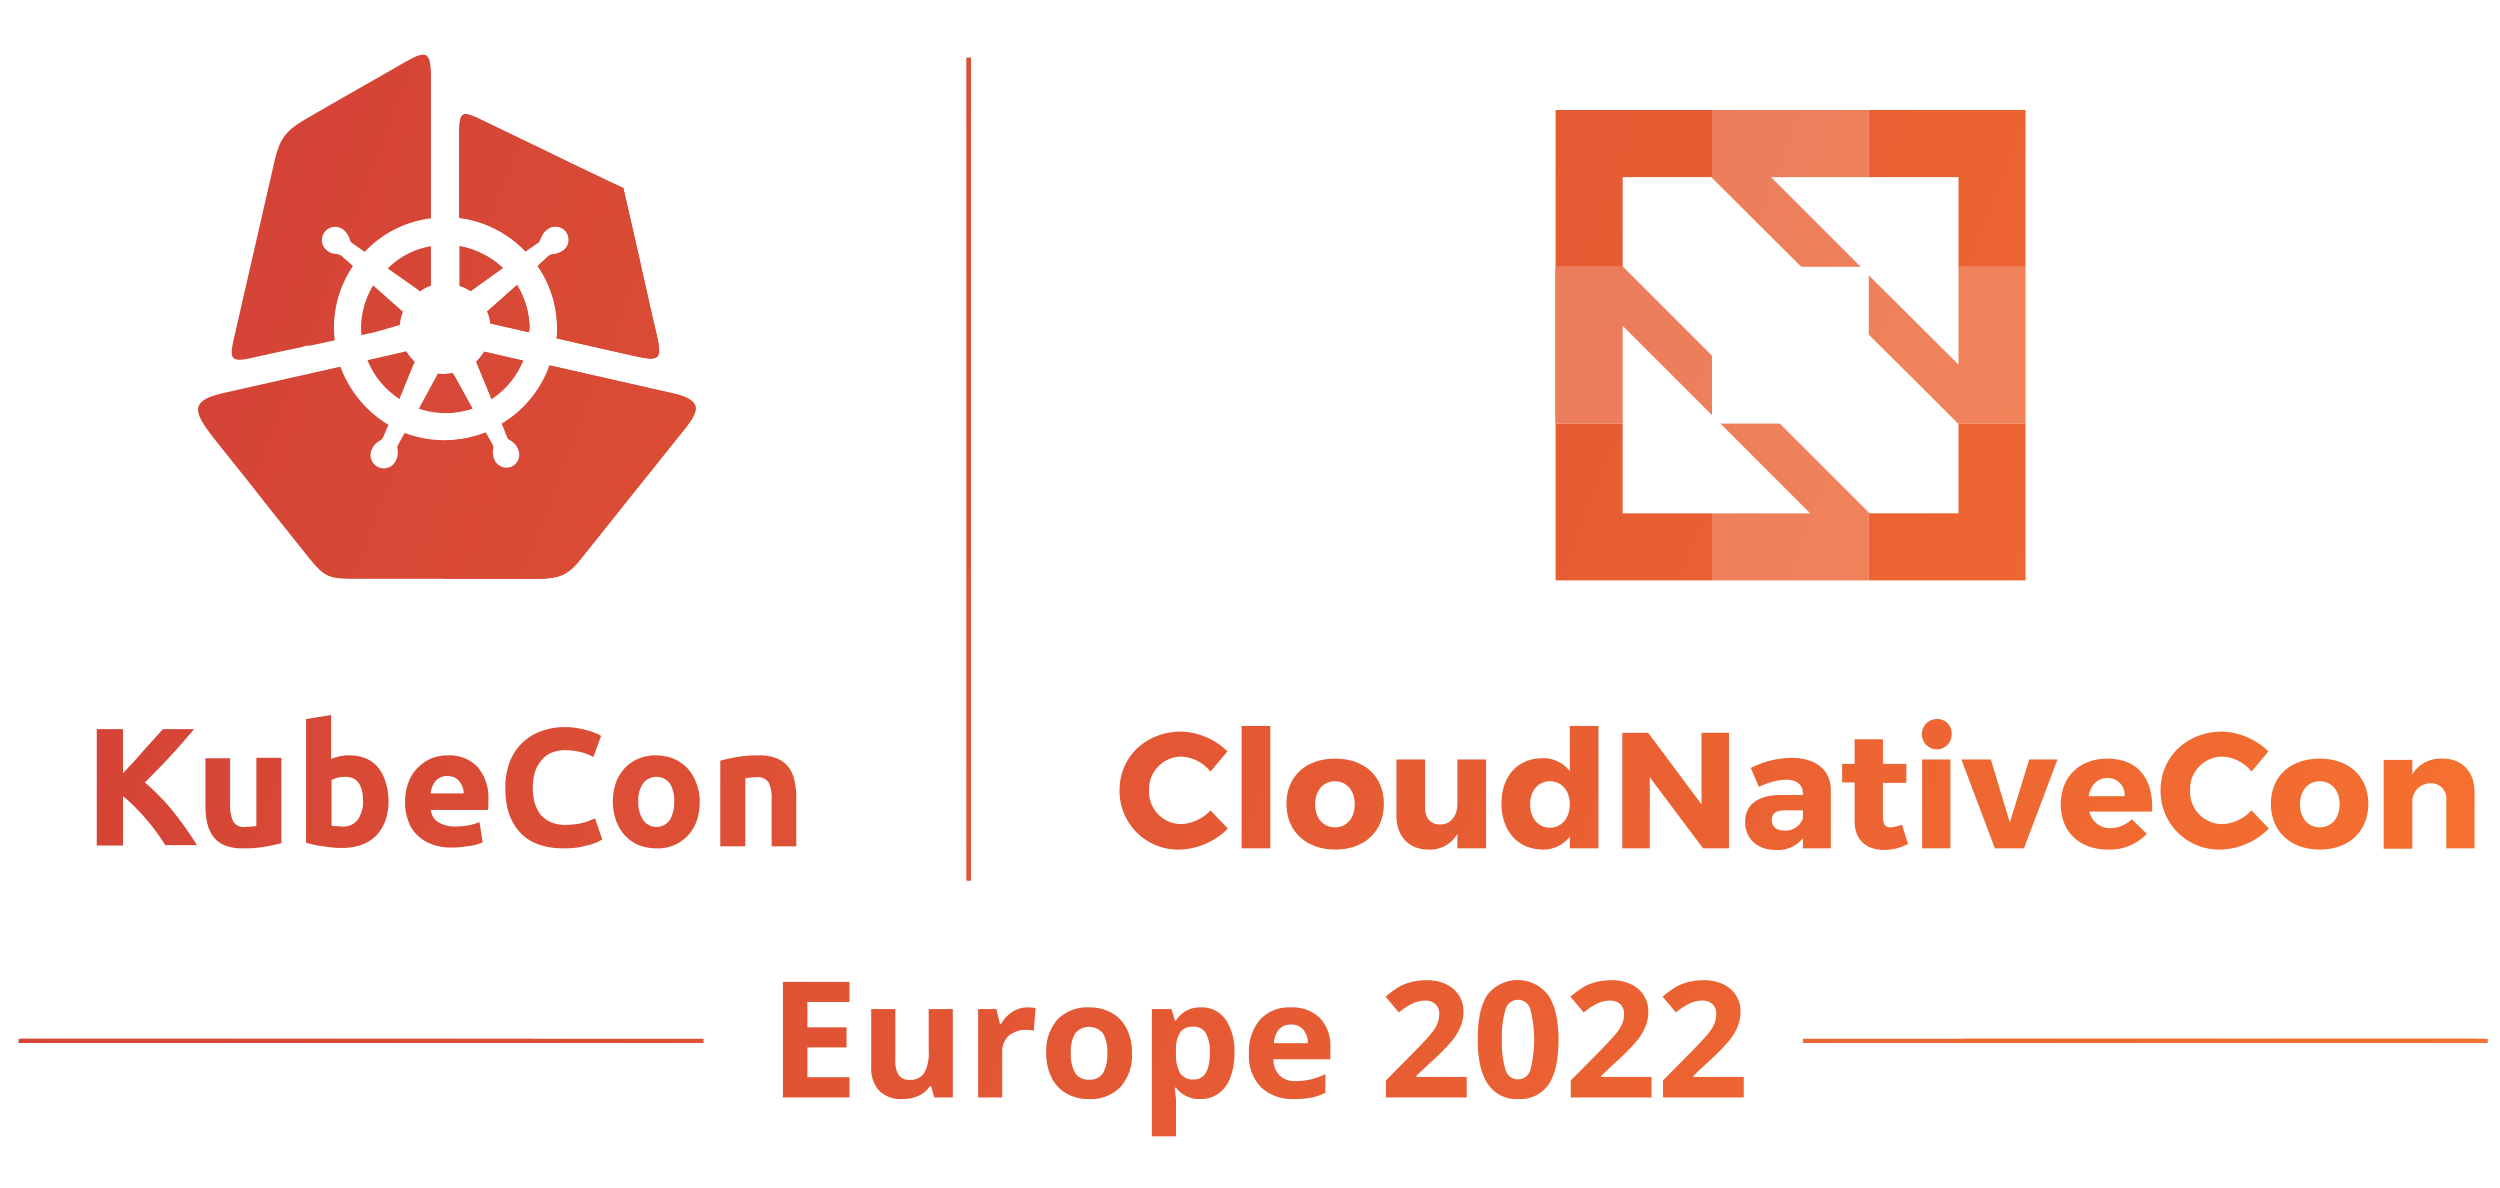 <svg id="Layer_1" data-name="Layer 1" xmlns="http://www.w3.org/2000/svg" xmlns:xlink="http://www.w3.org/1999/xlink" viewBox="0 0 400 190"><defs><style>.cls-1{fill:url(#linear-gradient);}.cls-2{fill:url(#linear-gradient-2);}.cls-3{fill:url(#linear-gradient-3);}.cls-4{fill:url(#linear-gradient-4);}.cls-5{fill:url(#linear-gradient-5);}.cls-6{fill:url(#linear-gradient-6);}.cls-7{fill:url(#linear-gradient-7);}.cls-8,.cls-9{fill-rule:evenodd;}.cls-8{fill:url(#linear-gradient-8);}.cls-9{fill:url(#linear-gradient-9);}.cls-10{fill:url(#linear-gradient-10);}.cls-11{opacity:0.8;}.cls-12{fill:url(#linear-gradient-11);}.cls-13{fill:url(#linear-gradient-12);}.cls-14{fill:url(#linear-gradient-13);}.cls-15{fill:url(#linear-gradient-14);}.cls-16{clip-path:url(#clip-path);}.cls-17{fill:url(#linear-gradient-20);}.cls-18{clip-path:url(#clip-path-2);}.cls-19{fill:url(#linear-gradient-25);}.cls-20{fill:url(#linear-gradient-26);}.cls-21{fill:url(#linear-gradient-27);}.cls-22{fill:url(#linear-gradient-28);}.cls-23{fill:url(#linear-gradient-29);}.cls-24{fill:url(#linear-gradient-30);}.cls-25{fill:url(#linear-gradient-31);}.cls-26{fill:url(#linear-gradient-32);}.cls-27{fill:url(#linear-gradient-33);}.cls-28{clip-path:url(#clip-path-3);}.cls-29{fill:url(#linear-gradient-36);}.cls-30{clip-path:url(#clip-path-4);}.cls-31{fill:url(#linear-gradient-39);}.cls-32{fill:url(#linear-gradient-40);}</style><linearGradient id="linear-gradient" x1="9.049" y1="19.369" x2="395.281" y2="166.717" gradientUnits="userSpaceOnUse"><stop offset="0" stop-color="#d13f37"/><stop offset="1" stop-color="#f67130"/></linearGradient><linearGradient id="linear-gradient-2" x1="3.993" y1="32.623" x2="390.225" y2="179.971" xlink:href="#linear-gradient"/><linearGradient id="linear-gradient-3" x1="2.494" y1="36.553" x2="388.725" y2="183.901" xlink:href="#linear-gradient"/><linearGradient id="linear-gradient-4" x1="-33.776" y1="131.622" x2="352.456" y2="278.971" xlink:href="#linear-gradient"/><linearGradient id="linear-gradient-5" x1="-35.489" y1="136.112" x2="350.743" y2="283.461" xlink:href="#linear-gradient"/><linearGradient id="linear-gradient-6" x1="-35.489" y1="136.112" x2="350.743" y2="283.461" xlink:href="#linear-gradient"/><linearGradient id="linear-gradient-7" x1="-19.503" y1="94.209" x2="366.729" y2="241.558" xlink:href="#linear-gradient"/><linearGradient id="linear-gradient-8" x1="5.204" y1="29.448" x2="391.436" y2="176.796" xlink:href="#linear-gradient"/><linearGradient id="linear-gradient-9" x1="5.173" y1="29.529" x2="391.405" y2="176.878" xlink:href="#linear-gradient"/><linearGradient id="linear-gradient-10" x1="32.354" y1="-41.719" x2="418.586" y2="105.629" xlink:href="#linear-gradient"/><linearGradient id="linear-gradient-11" x1="32.35" y1="-41.709" x2="418.582" y2="105.64" xlink:href="#linear-gradient"/><linearGradient id="linear-gradient-12" x1="0.486" y1="41.816" x2="386.717" y2="189.164" xlink:href="#linear-gradient"/><linearGradient id="linear-gradient-13" x1="9.552" y1="18.052" x2="395.783" y2="165.401" xlink:href="#linear-gradient"/><linearGradient id="linear-gradient-14" x1="18.848" y1="-6.315" x2="405.079" y2="141.033" xlink:href="#linear-gradient"/><clipPath id="clip-path"><rect class="cls-1" x="154.689" y="9.264" width="0.647" height="131.58"/></clipPath><linearGradient id="linear-gradient-20" x1="3.993" y1="32.623" x2="390.225" y2="179.971" xlink:href="#linear-gradient"/><clipPath id="clip-path-2"><rect class="cls-2" x="314.137" y="166.223" width="81.793" height="0.647"/></clipPath><linearGradient id="linear-gradient-25" x1="-24.457" y1="107.195" x2="361.775" y2="254.544" xlink:href="#linear-gradient"/><linearGradient id="linear-gradient-26" x1="-23.04" y1="103.482" x2="363.192" y2="250.83" xlink:href="#linear-gradient"/><linearGradient id="linear-gradient-27" x1="-21.281" y1="98.869" x2="364.951" y2="246.218" xlink:href="#linear-gradient"/><linearGradient id="linear-gradient-28" x1="-19.631" y1="94.545" x2="366.601" y2="241.894" xlink:href="#linear-gradient"/><linearGradient id="linear-gradient-29" x1="-18.784" y1="92.326" x2="367.447" y2="239.675" xlink:href="#linear-gradient"/><linearGradient id="linear-gradient-30" x1="-15.512" y1="83.748" x2="370.72" y2="231.097" xlink:href="#linear-gradient"/><linearGradient id="linear-gradient-31" x1="-12.323" y1="75.391" x2="373.908" y2="222.739" xlink:href="#linear-gradient"/><linearGradient id="linear-gradient-32" x1="-10.199" y1="69.823" x2="376.032" y2="217.172" xlink:href="#linear-gradient"/><linearGradient id="linear-gradient-33" x1="-8.566" y1="65.541" x2="377.666" y2="212.89" xlink:href="#linear-gradient"/><clipPath id="clip-path-3"><rect class="cls-3" x="288.468" y="166.223" width="109.532" height="0.647"/></clipPath><linearGradient id="linear-gradient-36" x1="2.494" y1="36.553" x2="388.725" y2="183.901" xlink:href="#linear-gradient"/><clipPath id="clip-path-4"><rect class="cls-4" x="3" y="166.223" width="109.532" height="0.647"/></clipPath><linearGradient id="linear-gradient-39" x1="-33.776" y1="131.622" x2="352.456" y2="278.971" xlink:href="#linear-gradient"/><linearGradient id="linear-gradient-40" x1="-6.692" y1="60.629" x2="379.54" y2="207.977" xlink:href="#linear-gradient"/></defs><g id="SVGID"><path class="cls-5" d="M3.388,166.223H85.181v.647H3.388Z"/></g><rect class="cls-6" x="3.388" y="166.223" width="81.793" height="0.647"/><path class="cls-7" d="M115.248,121.705c.711-.194,1.552-.388,2.651-.582a19.144,19.144,0,0,1,3.362-.259,7.779,7.779,0,0,1,2.974.453,4.546,4.546,0,0,1,1.875,1.358,5.117,5.117,0,0,1,.97,2.069,11.449,11.449,0,0,1,.323,2.651v8.018h-3.944v-7.565a5.399,5.399,0,0,0-.517-2.716,2.117,2.117,0,0,0-1.94-.776,4.58,4.58,0,0,0-.905.065c-.323,0-.582.065-.841.065v10.927h-4.009Zm-7.371,6.531a5.372,5.372,0,0,0-.711-2.91,2.718,2.718,0,0,0-4.267,0,4.855,4.855,0,0,0-.776,2.91,5.211,5.211,0,0,0,.776,2.974,2.621,2.621,0,0,0,4.267,0,5.616,5.616,0,0,0,.711-2.974m4.073,0a9.088,9.088,0,0,1-.453,3.039,6.92,6.92,0,0,1-1.422,2.392,6.471,6.471,0,0,1-5.043,2.069,7.957,7.957,0,0,1-2.845-.517,6.49,6.49,0,0,1-2.198-1.552,6.726,6.726,0,0,1-1.422-2.392,9.185,9.185,0,0,1,0-6.078,7.04,7.04,0,0,1,1.422-2.328,6.308,6.308,0,0,1,2.198-1.487,6.656,6.656,0,0,1,2.78-.517,7.603,7.603,0,0,1,2.78.517,7.332,7.332,0,0,1,2.198,1.487,7.04,7.04,0,0,1,1.422,2.328,7.716,7.716,0,0,1,.582,3.039m-21.79,7.5c-3.039,0-5.367-.841-6.918-2.522-1.616-1.681-2.392-4.073-2.392-7.177a11.806,11.806,0,0,1,.711-4.138,8.357,8.357,0,0,1,5.043-4.914,10.51,10.51,0,0,1,3.815-.647,10.9,10.9,0,0,1,2.134.194c.647.129,1.229.259,1.681.388a12.722,12.722,0,0,1,1.229.453,2.315,2.315,0,0,1,.711.388l-1.229,3.362a8.096,8.096,0,0,0-2.004-.776,10.474,10.474,0,0,0-2.586-.323,6.007,6.007,0,0,0-1.875.323,3.868,3.868,0,0,0-1.616,1.035,6.241,6.241,0,0,0-1.164,1.81,8.516,8.516,0,0,0-.453,2.716,9.363,9.363,0,0,0,.259,2.392,5.967,5.967,0,0,0,.905,1.94,4.869,4.869,0,0,0,1.681,1.293,5.753,5.753,0,0,0,2.457.453,11.7,11.7,0,0,0,1.616-.129,6.522,6.522,0,0,0,1.293-.259,8.459,8.459,0,0,0,.97-.323,3.955,3.955,0,0,1,.776-.323l1.164,3.362a7.884,7.884,0,0,1-2.522.97,12.492,12.492,0,0,1-3.686.453M74.189,126.878a2.594,2.594,0,0,0-.194-.97,3.484,3.484,0,0,0-.453-.841,2.588,2.588,0,0,0-.776-.647,3.088,3.088,0,0,0-1.164-.259,2.214,2.214,0,0,0-1.164.259,1.765,1.765,0,0,0-.776.582,3.024,3.024,0,0,0-.517.905,4.843,4.843,0,0,0-.259,1.035h5.302ZM64.814,128.365a8.818,8.818,0,0,1,.582-3.298,6.129,6.129,0,0,1,1.552-2.328,6.495,6.495,0,0,1,2.134-1.422,6.933,6.933,0,0,1,2.522-.453,6.288,6.288,0,0,1,4.785,1.81,7.617,7.617,0,0,1,1.746,5.431v.776c0,.259-.065.517-.065.711H68.952a2.404,2.404,0,0,0,1.164,1.94,4.978,4.978,0,0,0,2.716.711,11.384,11.384,0,0,0,2.134-.194,8.11,8.11,0,0,0,1.746-.517l.517,3.233a5.774,5.774,0,0,1-.841.323,6.868,6.868,0,0,1-1.229.259c-.453.065-.905.129-1.422.194a11.948,11.948,0,0,1-1.487.065,8.359,8.359,0,0,1-3.298-.582,6.128,6.128,0,0,1-2.328-1.552,5.288,5.288,0,0,1-1.358-2.328,7.381,7.381,0,0,1-.453-2.78m-2.651-.065a9.074,9.074,0,0,1-.517,3.039,7.04,7.04,0,0,1-1.422,2.328,6.254,6.254,0,0,1-2.328,1.487,9.178,9.178,0,0,1-3.104.517,13.534,13.534,0,0,1-1.552-.065l-1.552-.194a11.934,11.934,0,0,1-1.487-.259c-.453-.129-.905-.194-1.229-.323v-19.785l4.009-.647v7.048a9.158,9.158,0,0,1,1.422-.453,6.043,6.043,0,0,1,1.552-.129,6.679,6.679,0,0,1,2.651.517,4.889,4.889,0,0,1,1.94,1.487,6.564,6.564,0,0,1,1.164,2.328,9.48,9.48,0,0,1,.453,3.104m-4.073-.129c0-2.586-.97-3.88-2.845-3.88a7.925,7.925,0,0,0-1.229.129,7.528,7.528,0,0,0-.97.388v7.306a2.664,2.664,0,0,0,.776.065c.323,0,.647.065.97.065a2.879,2.879,0,0,0,2.457-1.099,5.072,5.072,0,0,0,.841-2.974M45.029,134.896c-.711.194-1.552.388-2.651.582a19.144,19.144,0,0,1-3.362.259,7.779,7.779,0,0,1-2.974-.453,4.546,4.546,0,0,1-1.875-1.358,5.556,5.556,0,0,1-.97-2.069,11.021,11.021,0,0,1-.323-2.651v-7.888H36.817v7.371a5.869,5.869,0,0,0,.517,2.78,2.005,2.005,0,0,0,1.94.841,4.58,4.58,0,0,0,.905-.065c.323,0,.582-.065.841-.065V121.253h4.009v13.643Zm-18.492.453c-.388-.582-.841-1.293-1.358-2.004a24.222,24.222,0,0,0-1.681-2.134c-.582-.711-1.229-1.358-1.875-2.069a23.62,23.62,0,0,0-1.94-1.746v7.888H15.479V116.662h4.203v7.048c1.099-1.164,2.198-2.328,3.298-3.621,1.099-1.229,2.134-2.392,3.104-3.427h4.979c-1.293,1.487-2.522,2.974-3.815,4.332-1.293,1.422-2.651,2.78-4.073,4.203a34.947,34.947,0,0,1,4.332,4.397,57.252,57.252,0,0,1,4.009,5.625H26.536Z"/><path class="cls-8" d="M60.158,53.102l-2.328.517c0-.323-.065-.647-.065-.97a13.389,13.389,0,0,1,1.94-6.983l4.526,4.009a.893.893,0,0,0,.259.194,7.373,7.373,0,0,0-.517,2.134c-.129.065-.323.065-.453.129ZM68.952,39.395v6.337a5.606,5.606,0,0,0-1.746.905c-.194-.129-.388-.323-.582-.453l-4.591-3.233A12.756,12.756,0,0,1,68.952,39.395M37.463,54.008c2.198-9.634,4.074-17.781,6.272-27.415.97-4.332,1.616-5.496,5.561-7.759,5.431-3.168,9.505-5.431,15.324-8.794C68.241,7.971,68.952,8.1,68.952,12.562V34.933a17.48,17.48,0,0,0-10.604,5.367l-1.94-1.358a.935.935,0,0,1-.453-.647,3.149,3.149,0,0,0-1.035-1.552,2.116,2.116,0,0,0-2.651,3.298,2.24,2.24,0,0,0,1.035.517c.259.065.517.065.776.129a1.598,1.598,0,0,1,.582.259l1.81,1.616a17.703,17.703,0,0,0-3.039,9.957c0,.647.065,1.293.129,1.94l-3.944.841a3.977,3.977,0,0,0-.841.065l-.582.194c-2.586.517-5.173,1.099-7.824,1.681-3.556.841-3.686.129-2.91-3.233m36.08-8.276V39.395a13.596,13.596,0,0,1,6.918,3.492l-4.979,3.556c-.065.065-.129.129-.194.129a7.186,7.186,0,0,0-1.746-.841m11.121,7.436-6.207-1.423a6.122,6.122,0,0,0-.517-1.94c.065-.065.129-.129.194-.129l4.591-4.074a13.51,13.51,0,0,1,2.004,7.048,1.26,1.26,0,0,0-.065.517m-8.082-34.204c3.362,1.616,5.755,2.78,9.117,4.397,4.655,2.263,9.311,4.526,14.031,6.724,1.164,5.043,2.328,10.087,3.427,15.13.711,3.039,1.035,4.655,1.746,7.63,1.099,4.72.97,5.108-3.88,4.009L89.061,54.137a12.458,12.458,0,0,0,.065-1.552,17.333,17.333,0,0,0-3.104-10.022L87.703,41.011a1.435,1.435,0,0,1,.711-.323,3.384,3.384,0,0,0,1.746-.647,2.116,2.116,0,1,0-2.645-3.302l-.006.004h0a2.633,2.633,0,0,0-.776.905c-.129.259-.194.453-.323.711a1.006,1.006,0,0,1-.388.517l-1.94,1.358a17.654,17.654,0,0,0-10.604-5.367V21.226c.065-3.168.323-3.556,3.104-2.263M72.444,59.698a7.162,7.162,0,0,1-1.229.129,7.027,7.027,0,0,1-1.164-.065l-.194.388-2.845,5.237a13.426,13.426,0,0,0,4.267.711,14.14,14.14,0,0,0,4.332-.711l-2.845-5.173a2.268,2.268,0,0,1-.323-.517m5.043-3.427,6.207,1.422a13.412,13.412,0,0,1-5.043,6.143l-2.457-5.949a10.13,10.13,0,0,0,1.293-1.616M58.801,57.628,65.008,56.206a8.593,8.593,0,0,0,1.358,1.681l-.194.388-2.263,5.561a13.319,13.319,0,0,1-5.108-6.207m50.822,10.927c-2.974,3.686-4.332,5.431-7.306,9.117-3.362,4.203-6.078,7.63-9.44,11.833-2.392,3.039-4.138,3.104-8.082,3.104H57.637c-5.173,0-5.561,0-8.729-4.009-3.168-3.944-5.625-7.048-8.729-10.992-2.457-3.104-3.104-3.88-5.561-6.983-3.815-4.785-4.461-6.531,1.487-7.824l18.363-4.138a18.157,18.157,0,0,0,7.694,9.311l-.841,1.94a1.141,1.141,0,0,1-.517.582,2.932,2.932,0,0,0-1.293,1.358,2.125,2.125,0,0,0,3.8,1.904l.012-.024.003-.005a3.453,3.453,0,0,0,.323-1.164,3.147,3.147,0,0,0-.065-.776,1.166,1.166,0,0,1,.129-.647L64.749,69.267a18.087,18.087,0,0,0,6.401,1.164,17.148,17.148,0,0,0,6.466-1.228l1.035,1.875a1.058,1.058,0,0,1,.129.776,2.909,2.909,0,0,0,.259,1.81,2.125,2.125,0,0,0,3.832-1.84l-.014-.028-.004-.008a2.701,2.701,0,0,0-.711-.97,3.925,3.925,0,0,0-.647-.453.803.803,0,0,1-.388-.517L80.267,67.78a17.734,17.734,0,0,0,7.63-9.311L108.135,63.06c4.074,1.099,3.815,2.522,1.487,5.496"/><path class="cls-9" d="M73.543,45.731V39.395a13.596,13.596,0,0,1,6.918,3.492l-4.979,3.556c-.065.065-.129.129-.194.129a7.185,7.185,0,0,0-1.746-.841m11.121,7.436-6.207-1.423a6.122,6.122,0,0,0-.517-1.94c.065-.065.129-.129.194-.129l4.591-4.074a13.51,13.51,0,0,1,2.004,7.048,1.26,1.26,0,0,0-.065.517m-8.082-34.204c3.362,1.616,5.755,2.78,9.117,4.397,4.655,2.263,9.311,4.526,14.031,6.724,1.164,5.043,2.328,10.087,3.427,15.13.711,3.039,1.035,4.655,1.746,7.63,1.099,4.72.97,5.108-3.88,4.009L89.061,54.137a12.458,12.458,0,0,0,.065-1.552,17.333,17.333,0,0,0-3.104-10.022L87.703,41.011a1.435,1.435,0,0,1,.711-.323,3.384,3.384,0,0,0,1.746-.647,2.116,2.116,0,1,0-2.645-3.302l-.006.004h0a2.633,2.633,0,0,0-.776.905c-.129.259-.194.453-.323.711a1.006,1.006,0,0,1-.388.517l-1.94,1.358a17.654,17.654,0,0,0-10.604-5.367V21.226c.065-3.168.323-3.556,3.104-2.263m.905,37.308,6.207,1.422a13.412,13.412,0,0,1-5.043,6.143l-2.457-5.949A10.129,10.129,0,0,0,77.487,56.271m-6.272,9.763V59.827a7.922,7.922,0,0,0,1.229-.129,1.62,1.62,0,0,0,.259.453l2.845,5.173a14.14,14.14,0,0,1-4.332.711m38.407,2.522c-2.974,3.686-4.332,5.431-7.306,9.117-3.362,4.203-6.078,7.63-9.44,11.833-2.392,3.039-4.138,3.104-8.082,3.104H71.28V70.431a17.147,17.147,0,0,0,6.466-1.229l1.035,1.875a1.058,1.058,0,0,1,.129.776,2.909,2.909,0,0,0,.259,1.81,2.125,2.125,0,0,0,3.815-1.875,2.701,2.701,0,0,0-.711-.97,3.925,3.925,0,0,0-.647-.453.803.803,0,0,1-.388-.517L80.397,67.78a17.734,17.734,0,0,0,7.63-9.311l20.238,4.591c3.944,1.099,3.686,2.522,1.358,5.496"/><path class="cls-10" d="M259.63,67.78H248.897V92.868h25.023V82.134H259.63Zm53.731.065V82.134H299.137l-.129-.129V92.868h25.088V67.78H313.297ZM248.897,42.692h10.798l-.065-.065V28.338h14.225l.065.129V17.605H248.897Zm50.11-25.088V28.338h14.354V42.692h10.733V17.605Z"/><g class="cls-11"><path class="cls-12" d="M297.714,42.692l-14.354-14.354h15.647V17.605H273.92V28.468l14.29,14.225ZM284.782,67.78h-9.505l11.897,11.897,2.457,2.457H273.92V92.868h25.088V82.005l-7.112-7.112Zm28.579-25.088V58.34l-2.457-2.457L299.007,44.05v9.505l7.177,7.112L313.297,67.78h10.798V42.692ZM273.92,56.917,259.695,42.692H248.832V67.78h10.798V52.133l14.29,14.29Z"/></g><path class="cls-13" d="M196.394,120.218l-2.716,3.233a6.356,6.356,0,0,0-4.655-2.392,5.193,5.193,0,0,0-5.176,5.21v0q0.0.079.003.157a5.171,5.171,0,0,0,4.904,5.425q.134.007.269.007a6.837,6.837,0,0,0,4.655-2.198l2.78,2.91a11.321,11.321,0,0,1-7.63,3.362,9.367,9.367,0,0,1-9.694-9.027q-.009-.239-.005-.478c0-5.367,4.267-9.375,9.893-9.375A11.128,11.128,0,0,1,196.394,120.218Zm2.263,15.518V116.145h4.591v19.592Zm22.76-7.112c0,4.397-3.104,7.306-7.759,7.306s-7.824-2.91-7.824-7.306,3.104-7.242,7.824-7.242c4.655,0,7.759,2.845,7.759,7.242Zm-10.992.065c0,2.198,1.293,3.686,3.168,3.686s3.168-1.487,3.168-3.686-1.293-3.686-3.168-3.686S210.425,126.49,210.425,128.688Zm27.351,7.048h-4.591v-2.328a5.041,5.041,0,0,1-4.655,2.522c-3.104,0-5.108-2.134-5.108-5.431V121.511h4.591v7.694c0,1.681.905,2.716,2.392,2.716,1.746,0,2.78-1.422,2.78-3.362v-7.048h4.591Zm17.975,0h-4.591v-1.875a5.271,5.271,0,0,1-4.267,2.069c-4.009,0-6.66-2.974-6.66-7.371,0-4.332,2.586-7.242,6.531-7.242a5.255,5.255,0,0,1,4.397,2.069v-7.242h4.591V135.736Zm-4.591-7.048c0-2.198-1.293-3.686-3.168-3.686s-3.168,1.487-3.168,3.686,1.293,3.75,3.168,3.75c1.94-.065,3.168-1.552,3.168-3.75Z"/><path class="cls-14" d="M272.497,135.736l-8.535-11.38v11.38h-4.397V117.244h4.138l8.535,11.445V117.244h4.397v18.492Zm20.432-9.311v9.311h-4.461v-1.616a5.176,5.176,0,0,1-4.332,1.875c-3.039,0-4.914-1.875-4.914-4.461,0-2.716,1.94-4.267,5.496-4.332h3.75v-.194c0-1.422-.905-2.263-2.78-2.263a10.886,10.886,0,0,0-4.267,1.164l-1.293-3.039a14.82,14.82,0,0,1,6.595-1.616c3.944.065,6.207,2.004,6.207,5.173Zm-4.461,4.526v-1.293h-2.91c-1.358,0-2.069.453-2.069,1.552,0,1.035.711,1.681,2.004,1.681a2.956,2.956,0,0,0,2.974-1.94Zm16.811,4.074a8.136,8.136,0,0,1-3.815.97c-2.78,0-4.72-1.552-4.72-4.526v-6.272h-2.004V122.222h2.004v-3.944h4.526v3.944h3.75v3.039h-3.75v5.561c0,1.099.453,1.616,1.293,1.552a5.355,5.355,0,0,0,1.746-.453Zm6.983-17.587a2.363,2.363,0,0,1-2.267,2.455q-.063.003-.126.002a2.425,2.425,0,0,1,0-4.849,2.273,2.273,0,0,1,2.392,2.392Zm-4.72,18.298V121.511h4.526v14.225Zm11.639,0-5.367-14.225h4.72l3.039,10.087,3.104-10.087h4.526l-5.367,14.225Zm25.152-5.884h-10.022a3.327,3.327,0,0,0,3.362,2.651,5.08,5.08,0,0,0,3.427-1.422l2.392,2.328a8.074,8.074,0,0,1-6.207,2.522c-4.655,0-7.565-2.91-7.565-7.242,0-4.397,3.039-7.306,7.436-7.306,4.979,0,7.436,3.298,7.177,8.47Zm-4.397-2.457a2.683,2.683,0,0,0-2.78-2.91c-1.616,0-2.651,1.164-2.974,2.91Z"/><path class="cls-15" d="M362.955,120.218l-2.716,3.233a6.356,6.356,0,0,0-4.655-2.392,5.193,5.193,0,0,0-5.176,5.21v0q0.0.079.003.157a5.171,5.171,0,0,0,4.904,5.425q.134.007.269.007a6.837,6.837,0,0,0,4.655-2.198l2.78,2.91a11.321,11.321,0,0,1-7.63,3.362,9.367,9.367,0,0,1-9.694-9.027q-.008-.239-.005-.478c0-5.367,4.267-9.375,9.893-9.375A11.263,11.263,0,0,1,362.955,120.218Zm15.971,8.406c0,4.397-3.104,7.306-7.759,7.306s-7.824-2.91-7.824-7.306,3.104-7.242,7.824-7.242C375.822,121.382,378.925,124.227,378.925,128.624Zm-10.927.065c0,2.198,1.293,3.686,3.168,3.686s3.168-1.487,3.168-3.686-1.293-3.686-3.168-3.686S367.998,126.49,367.998,128.688Zm27.933-1.94v8.988h-4.526v-7.694a2.433,2.433,0,0,0-2.522-2.716,2.896,2.896,0,0,0-2.91,2.91v7.565h-4.591V121.576H385.973v2.328a5.248,5.248,0,0,1,4.785-2.522c3.104-.065,5.173,2.069,5.173,5.367Z"/><g id="SVGID-2"><path class="cls-1" d="M154.689,9.264h.647V140.844h-.647Z"/></g><rect class="cls-1" x="154.689" y="9.264" width="0.647" height="131.58"/><rect class="cls-1" x="154.689" y="9.264" width="0.647" height="131.58"/><rect class="cls-1" x="154.689" y="9.264" width="0.647" height="131.58"/><g class="cls-16"><path class="cls-1" d="M154.689,9.264h.647V140.844h-.647Z"/></g><g id="SVGID-3"><path class="cls-17" d="M314.137,166.223h81.793v.647H314.137Z"/></g><rect class="cls-2" x="314.137" y="166.223" width="81.793" height="0.647"/><rect class="cls-2" x="314.137" y="166.223" width="81.793" height="0.647"/><rect class="cls-2" x="314.137" y="166.223" width="81.793" height="0.647"/><g class="cls-18"><path class="cls-17" d="M314.137,166.223h81.793v.647H314.137Z"/></g><path class="cls-19" d="M135.916,175.594H125.265V157.1h10.651v3.213h-6.73v4.061h6.262v3.213h-6.262v4.769h6.73Z"/><path class="cls-20" d="M149.489,175.594l-.518-1.809h-.203a4.07,4.07,0,0,1-1.758,1.524,6.005,6.005,0,0,1-2.593.538,4.937,4.937,0,0,1-3.757-1.334,5.369,5.369,0,0,1-1.265-3.839v-9.222h3.858v8.26a3.968,3.968,0,0,0,.544,2.296,1.979,1.979,0,0,0,1.733.765,2.605,2.605,0,0,0,2.34-1.081,6.709,6.709,0,0,0,.721-3.586v-6.654h3.858v14.143Z"/><path class="cls-21" d="M164.391,161.186a6.217,6.217,0,0,1,1.303.114l-.291,3.618a4.43,4.43,0,0,0-1.138-.127,4.091,4.091,0,0,0-2.878.949,3.43,3.43,0,0,0-1.031,2.656v7.198h-3.858v-14.143h2.922l.569,2.378h.19a5.318,5.318,0,0,1,1.777-1.916A4.384,4.384,0,0,1,164.391,161.186Z"/><path class="cls-22" d="M181.114,168.497a7.598,7.598,0,0,1-1.822,5.402,6.604,6.604,0,0,1-5.072,1.948,7.097,7.097,0,0,1-3.593-.892,5.935,5.935,0,0,1-2.391-2.562,8.61,8.61,0,0,1-.835-3.896,7.557,7.557,0,0,1,1.809-5.389,6.642,6.642,0,0,1,5.085-1.923,7.139,7.139,0,0,1,3.593.885,5.909,5.909,0,0,1,2.39,2.543A8.526,8.526,0,0,1,181.114,168.497Zm-9.779,0a5.934,5.934,0,0,0,.69,3.175,2.464,2.464,0,0,0,2.245,1.075,2.426,2.426,0,0,0,2.22-1.069,6.02,6.02,0,0,0,.677-3.181,5.84,5.84,0,0,0-.683-3.15,2.904,2.904,0,0,0-4.465-.006,5.838,5.838,0,0,0-.683,3.156Z"/><path class="cls-23" d="M192.069,175.847a4.69,4.69,0,0,1-3.909-1.809h-.202q.202,1.771.202,2.049v5.73H184.302V161.451h3.137l.544,1.834h.177a4.464,4.464,0,0,1,4.01-2.1,4.589,4.589,0,0,1,3.921,1.936,8.953,8.953,0,0,1,1.417,5.376,10.616,10.616,0,0,1-.664,3.934,5.525,5.525,0,0,1-1.891,2.543A4.846,4.846,0,0,1,192.069,175.847Zm-1.138-11.575a2.436,2.436,0,0,0-2.087.879,5.047,5.047,0,0,0-.683,2.903v.417a5.959,5.959,0,0,0,.677,3.264,2.416,2.416,0,0,0,2.144.987q2.594,0,2.594-4.276a6.107,6.107,0,0,0-.639-3.131,2.18,2.18,0,0,0-2.005-1.044Z"/><path class="cls-24" d="M207.097,175.847a7.299,7.299,0,0,1-5.338-1.885,7.136,7.136,0,0,1-1.923-5.338,7.847,7.847,0,0,1,1.777-5.496,6.328,6.328,0,0,1,4.914-1.942,6.228,6.228,0,0,1,4.667,1.708,6.459,6.459,0,0,1,1.67,4.718v1.872h-9.12a3.713,3.713,0,0,0,.974,2.568,3.428,3.428,0,0,0,2.555.923,10.6,10.6,0,0,0,2.416-.266,12.087,12.087,0,0,0,2.378-.847v2.985a9.059,9.059,0,0,1-2.163.753A13.633,13.633,0,0,1,207.097,175.847Zm-.544-11.916a2.446,2.446,0,0,0-1.922.778,3.6,3.6,0,0,0-.797,2.207h5.414a3.217,3.217,0,0,0-.747-2.207A2.527,2.527,0,0,0,206.553,163.931Z"/><path class="cls-25" d="M234.674,175.594H221.746v-2.72l4.643-4.693q2.062-2.113,2.694-2.929a6.439,6.439,0,0,0,.911-1.511,3.854,3.854,0,0,0,.278-1.442,2.102,2.102,0,0,0-.614-1.657,2.38,2.38,0,0,0-1.638-.544,4.714,4.714,0,0,0-2.087.493,10.786,10.786,0,0,0-2.113,1.404l-2.125-2.517a13.849,13.849,0,0,1,2.264-1.644,8.32,8.32,0,0,1,1.961-.74,10.047,10.047,0,0,1,2.378-.259,7.043,7.043,0,0,1,3.061.632,4.883,4.883,0,0,1,2.062,1.771,4.705,4.705,0,0,1,.734,2.606,6.378,6.378,0,0,1-.449,2.397,9.209,9.209,0,0,1-1.391,2.296,34.039,34.039,0,0,1-3.321,3.352l-2.378,2.239v.177h8.058Z"/><path class="cls-26" d="M249.36,166.347q0,4.845-1.588,7.172a5.508,5.508,0,0,1-4.889,2.328,5.444,5.444,0,0,1-4.826-2.403q-1.626-2.403-1.626-7.097,0-4.896,1.581-7.217a6.149,6.149,0,0,1,9.708.108Q249.36,161.666,249.36,166.347Zm-9.045,0a14.38,14.38,0,0,0,.588,4.876,2.037,2.037,0,0,0,1.98,1.474,2.058,2.058,0,0,0,1.973-1.493,19.77,19.77,0,0,0-.006-9.747,2.049,2.049,0,0,0-3.941,0,14.366,14.366,0,0,0-.594,4.889Z"/><path class="cls-27" d="M264.249,175.594H251.321v-2.72l4.643-4.693q2.062-2.113,2.694-2.929a6.438,6.438,0,0,0,.911-1.511,3.853,3.853,0,0,0,.278-1.442,2.102,2.102,0,0,0-.614-1.657,2.38,2.38,0,0,0-1.638-.544,4.714,4.714,0,0,0-2.087.493,10.786,10.786,0,0,0-2.113,1.404l-2.125-2.517a13.849,13.849,0,0,1,2.264-1.644,8.32,8.32,0,0,1,1.961-.74,10.047,10.047,0,0,1,2.378-.259,7.043,7.043,0,0,1,3.061.632,4.882,4.882,0,0,1,2.062,1.771,4.705,4.705,0,0,1,.734,2.606,6.378,6.378,0,0,1-.449,2.397,9.208,9.208,0,0,1-1.391,2.296,34.038,34.038,0,0,1-3.321,3.352l-2.378,2.239v.177h8.058Z"/><rect class="cls-3" x="288.468" y="166.223" width="109.532" height="0.647"/><rect class="cls-3" x="288.468" y="166.223" width="109.532" height="0.647"/><g class="cls-28"><path class="cls-29" d="M288.468,166.223H398v.647h-109.532Z"/></g><rect class="cls-4" x="3" y="166.223" width="109.532" height="0.647"/><rect class="cls-4" x="3" y="166.223" width="109.532" height="0.647"/><g class="cls-30"><path class="cls-31" d="M3,166.223H112.532v.647H3Z"/></g><path class="cls-32" d="M279,175.594H266.072v-2.72l4.643-4.693q2.062-2.113,2.694-2.929a6.438,6.438,0,0,0,.911-1.511,3.853,3.853,0,0,0,.278-1.442,2.102,2.102,0,0,0-.614-1.657,2.38,2.38,0,0,0-1.638-.544,4.714,4.714,0,0,0-2.087.493,10.786,10.786,0,0,0-2.113,1.404l-2.125-2.517a13.849,13.849,0,0,1,2.264-1.644,8.32,8.32,0,0,1,1.961-.74,10.047,10.047,0,0,1,2.378-.259,7.043,7.043,0,0,1,3.061.632,4.882,4.882,0,0,1,2.062,1.771,4.705,4.705,0,0,1,.734,2.606,6.378,6.378,0,0,1-.449,2.397,9.208,9.208,0,0,1-1.391,2.296,34.038,34.038,0,0,1-3.321,3.352l-2.378,2.239v.177h8.058Z"/></svg>